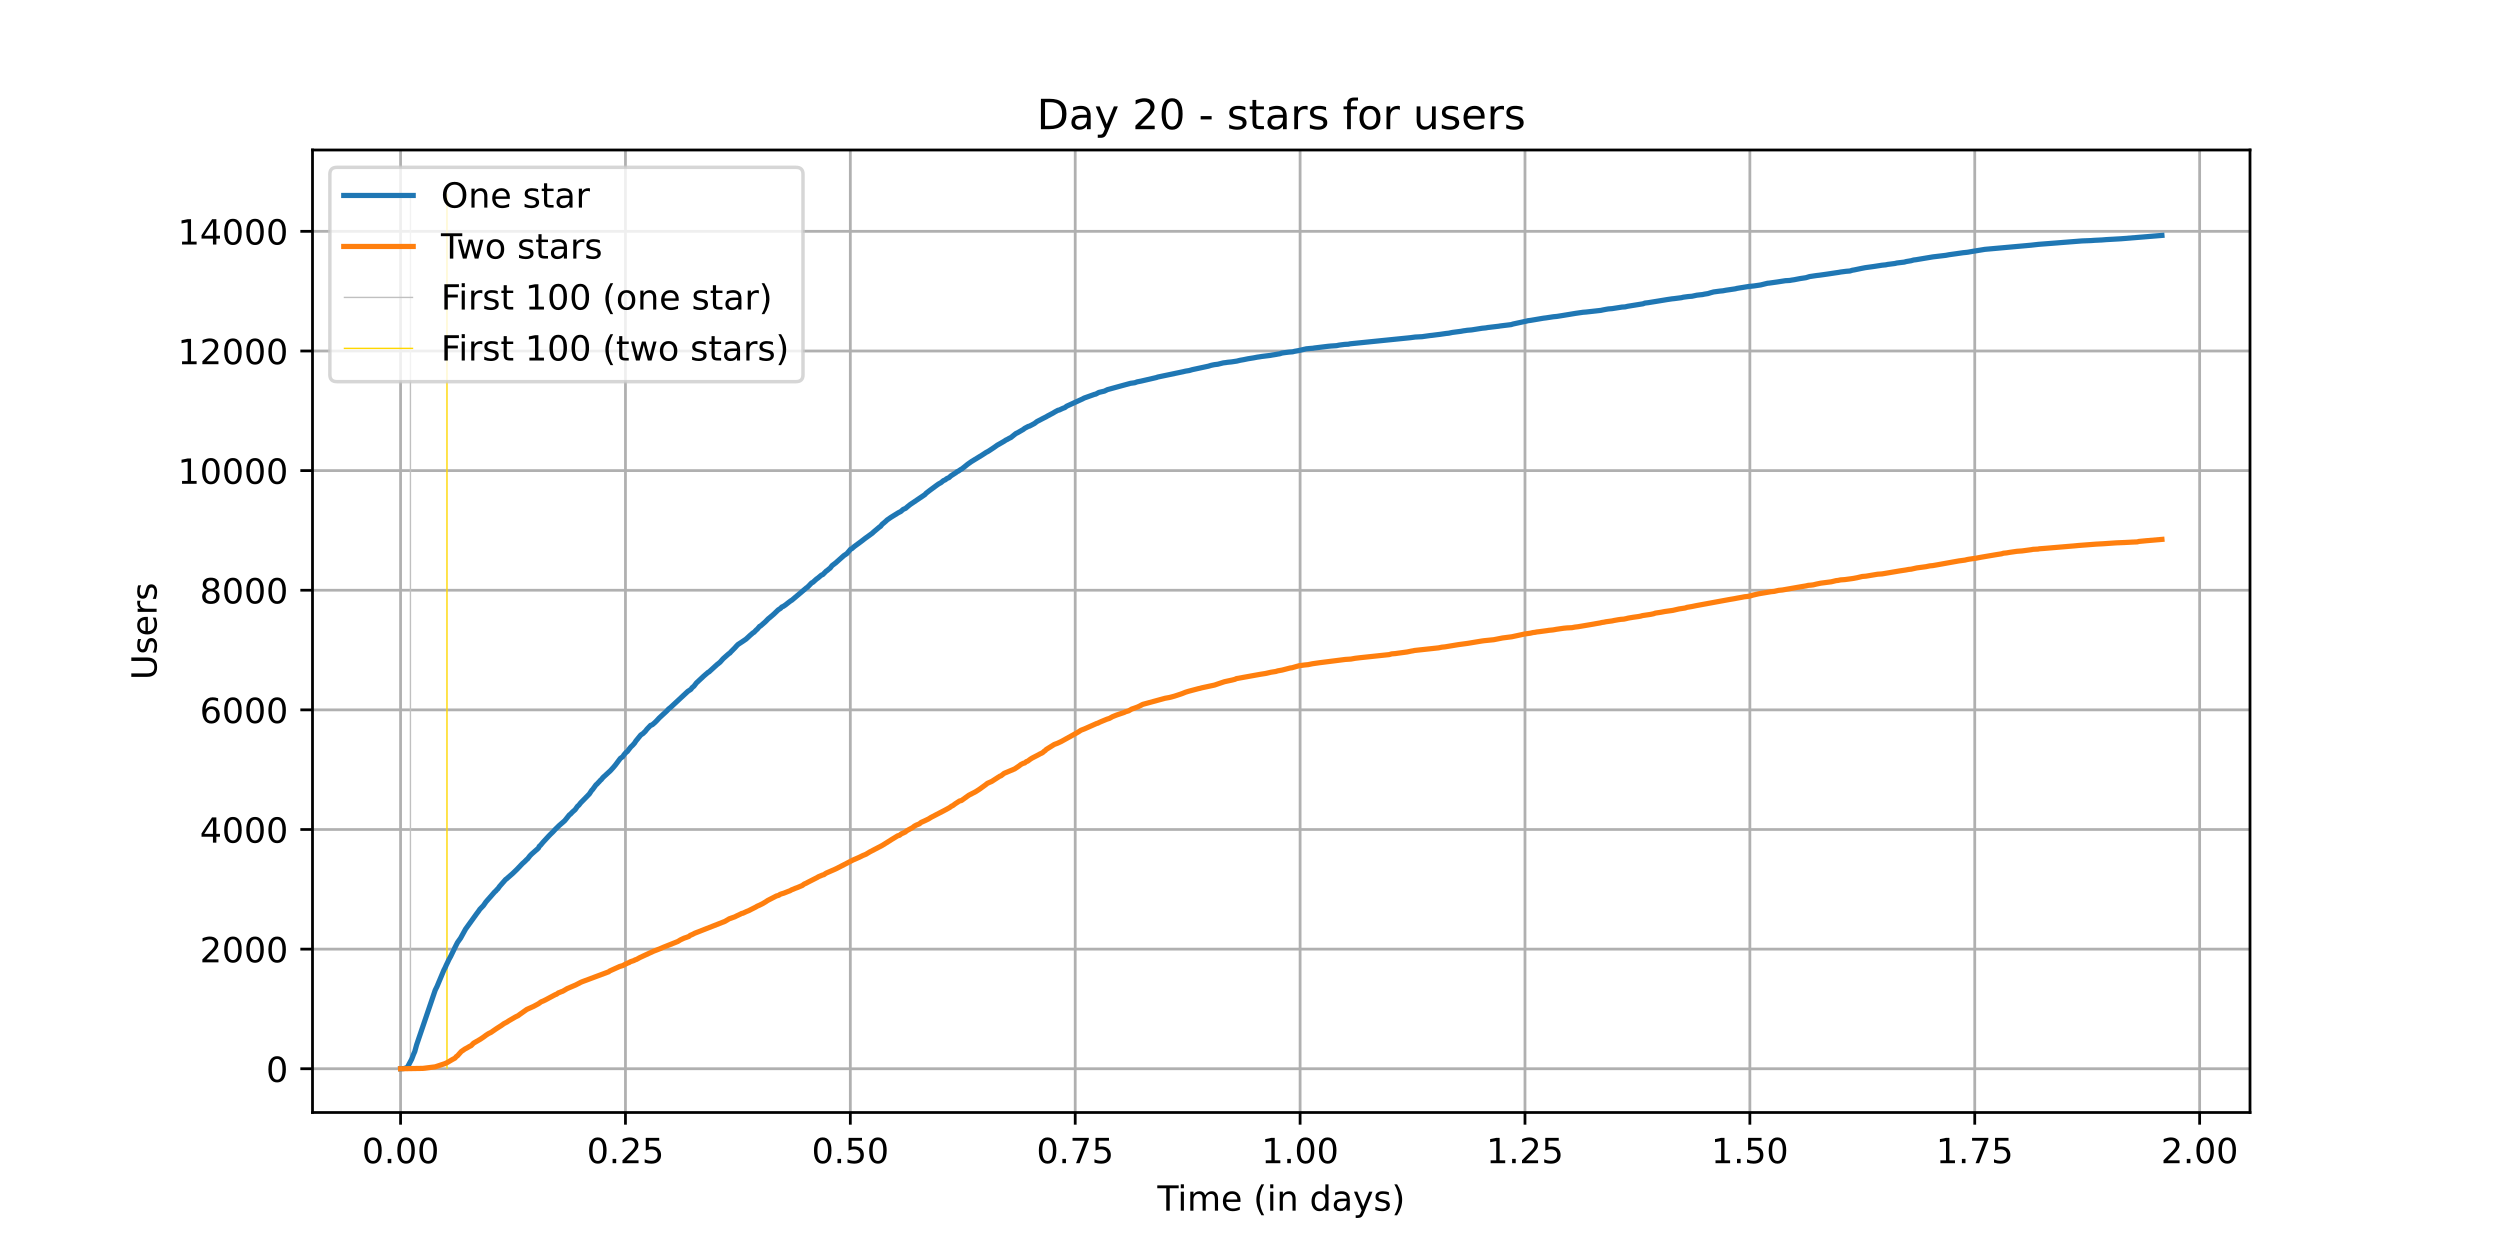 <?xml version="1.0" encoding="utf-8" standalone="no"?>
<!DOCTYPE svg PUBLIC "-//W3C//DTD SVG 1.1//EN"
  "http://www.w3.org/Graphics/SVG/1.1/DTD/svg11.dtd">
<!-- Created with matplotlib (https://matplotlib.org/) -->
<svg height="360pt" version="1.1" viewBox="0 0 720 360" width="720pt" xmlns="http://www.w3.org/2000/svg" xmlns:xlink="http://www.w3.org/1999/xlink">
 <defs>
  <style type="text/css">*{stroke-linecap:butt;stroke-linejoin:round;}</style>
 </defs>
 <g id="figure_1">
  <g id="patch_1">
   <path d="M 0 360 
L 720 360 
L 720 0 
L 0 0 
z
" style="fill:#ffffff;"/>
  </g>
  <g id="axes_1">
   <g id="patch_2">
    <path d="M 90 320.4 
L 648 320.4 
L 648 43.2 
L 90 43.2 
z
" style="fill:#ffffff;"/>
   </g>
   <g id="matplotlib.axis_1">
    <g id="xtick_1">
     <g id="line2d_1">
      <path clip-path="url(#pb43412989f)" d="M 115.364 320.4 
L 115.364 43.2 
" style="fill:none;stroke:#b0b0b0;stroke-linecap:square;stroke-width:0.8;"/>
     </g>
     <g id="line2d_2">
      <defs>
       <path d="M 0 0 
L 0 3.5 
" id="m7d0fcc63ef" style="stroke:#000000;stroke-width:0.8;"/>
      </defs>
      <g>
       <use style="stroke:#000000;stroke-width:0.8;" x="115.364" xlink:href="#m7d0fcc63ef" y="320.4"/>
      </g>
     </g>
     <g id="text_1">
      <!-- 0.00 -->
      <g transform="translate(104.231 334.998)scale(0.1 -0.1)">
       <defs>
        <path d="M 31.781 66.406 
Q 24.172 66.406 20.328 58.906 
Q 16.5 51.422 16.5 36.375 
Q 16.5 21.391 20.328 13.891 
Q 24.172 6.391 31.781 6.391 
Q 39.453 6.391 43.281 13.891 
Q 47.125 21.391 47.125 36.375 
Q 47.125 51.422 43.281 58.906 
Q 39.453 66.406 31.781 66.406 
z
M 31.781 74.219 
Q 44.047 74.219 50.516 64.516 
Q 56.984 54.828 56.984 36.375 
Q 56.984 17.969 50.516 8.266 
Q 44.047 -1.422 31.781 -1.422 
Q 19.531 -1.422 13.062 8.266 
Q 6.594 17.969 6.594 36.375 
Q 6.594 54.828 13.062 64.516 
Q 19.531 74.219 31.781 74.219 
z
" id="DejaVuSans-48"/>
        <path d="M 10.688 12.406 
L 21 12.406 
L 21 0 
L 10.688 0 
z
" id="DejaVuSans-46"/>
       </defs>
       <use xlink:href="#DejaVuSans-48"/>
       <use x="63.623" xlink:href="#DejaVuSans-46"/>
       <use x="95.41" xlink:href="#DejaVuSans-48"/>
       <use x="159.033" xlink:href="#DejaVuSans-48"/>
      </g>
     </g>
    </g>
    <g id="xtick_2">
     <g id="line2d_3">
      <path clip-path="url(#pb43412989f)" d="M 180.13 320.4 
L 180.13 43.2 
" style="fill:none;stroke:#b0b0b0;stroke-linecap:square;stroke-width:0.8;"/>
     </g>
     <g id="line2d_4">
      <g>
       <use style="stroke:#000000;stroke-width:0.8;" x="180.13" xlink:href="#m7d0fcc63ef" y="320.4"/>
      </g>
     </g>
     <g id="text_2">
      <!-- 0.25 -->
      <g transform="translate(168.997 334.998)scale(0.1 -0.1)">
       <defs>
        <path d="M 19.188 8.297 
L 53.609 8.297 
L 53.609 0 
L 7.328 0 
L 7.328 8.297 
Q 12.938 14.109 22.625 23.891 
Q 32.328 33.688 34.812 36.531 
Q 39.547 41.844 41.422 45.531 
Q 43.312 49.219 43.312 52.781 
Q 43.312 58.594 39.234 62.25 
Q 35.156 65.922 28.609 65.922 
Q 23.969 65.922 18.812 64.312 
Q 13.672 62.703 7.812 59.422 
L 7.812 69.391 
Q 13.766 71.781 18.938 73 
Q 24.125 74.219 28.422 74.219 
Q 39.75 74.219 46.484 68.547 
Q 53.219 62.891 53.219 53.422 
Q 53.219 48.922 51.531 44.891 
Q 49.859 40.875 45.406 35.406 
Q 44.188 33.984 37.641 27.219 
Q 31.109 20.453 19.188 8.297 
z
" id="DejaVuSans-50"/>
        <path d="M 10.797 72.906 
L 49.516 72.906 
L 49.516 64.594 
L 19.828 64.594 
L 19.828 46.734 
Q 21.969 47.469 24.109 47.828 
Q 26.266 48.188 28.422 48.188 
Q 40.625 48.188 47.75 41.5 
Q 54.891 34.812 54.891 23.391 
Q 54.891 11.625 47.562 5.094 
Q 40.234 -1.422 26.906 -1.422 
Q 22.312 -1.422 17.547 -0.641 
Q 12.797 0.141 7.719 1.703 
L 7.719 11.625 
Q 12.109 9.234 16.797 8.062 
Q 21.484 6.891 26.703 6.891 
Q 35.156 6.891 40.078 11.328 
Q 45.016 15.766 45.016 23.391 
Q 45.016 31 40.078 35.438 
Q 35.156 39.891 26.703 39.891 
Q 22.75 39.891 18.812 39.016 
Q 14.891 38.141 10.797 36.281 
z
" id="DejaVuSans-53"/>
       </defs>
       <use xlink:href="#DejaVuSans-48"/>
       <use x="63.623" xlink:href="#DejaVuSans-46"/>
       <use x="95.41" xlink:href="#DejaVuSans-50"/>
       <use x="159.033" xlink:href="#DejaVuSans-53"/>
      </g>
     </g>
    </g>
    <g id="xtick_3">
     <g id="line2d_5">
      <path clip-path="url(#pb43412989f)" d="M 244.896 320.4 
L 244.896 43.2 
" style="fill:none;stroke:#b0b0b0;stroke-linecap:square;stroke-width:0.8;"/>
     </g>
     <g id="line2d_6">
      <g>
       <use style="stroke:#000000;stroke-width:0.8;" x="244.896" xlink:href="#m7d0fcc63ef" y="320.4"/>
      </g>
     </g>
     <g id="text_3">
      <!-- 0.50 -->
      <g transform="translate(233.763 334.998)scale(0.1 -0.1)">
       <use xlink:href="#DejaVuSans-48"/>
       <use x="63.623" xlink:href="#DejaVuSans-46"/>
       <use x="95.41" xlink:href="#DejaVuSans-53"/>
       <use x="159.033" xlink:href="#DejaVuSans-48"/>
      </g>
     </g>
    </g>
    <g id="xtick_4">
     <g id="line2d_7">
      <path clip-path="url(#pb43412989f)" d="M 309.662 320.4 
L 309.662 43.2 
" style="fill:none;stroke:#b0b0b0;stroke-linecap:square;stroke-width:0.8;"/>
     </g>
     <g id="line2d_8">
      <g>
       <use style="stroke:#000000;stroke-width:0.8;" x="309.662" xlink:href="#m7d0fcc63ef" y="320.4"/>
      </g>
     </g>
     <g id="text_4">
      <!-- 0.75 -->
      <g transform="translate(298.53 334.998)scale(0.1 -0.1)">
       <defs>
        <path d="M 8.203 72.906 
L 55.078 72.906 
L 55.078 68.703 
L 28.609 0 
L 18.312 0 
L 43.219 64.594 
L 8.203 64.594 
z
" id="DejaVuSans-55"/>
       </defs>
       <use xlink:href="#DejaVuSans-48"/>
       <use x="63.623" xlink:href="#DejaVuSans-46"/>
       <use x="95.41" xlink:href="#DejaVuSans-55"/>
       <use x="159.033" xlink:href="#DejaVuSans-53"/>
      </g>
     </g>
    </g>
    <g id="xtick_5">
     <g id="line2d_9">
      <path clip-path="url(#pb43412989f)" d="M 374.429 320.4 
L 374.429 43.2 
" style="fill:none;stroke:#b0b0b0;stroke-linecap:square;stroke-width:0.8;"/>
     </g>
     <g id="line2d_10">
      <g>
       <use style="stroke:#000000;stroke-width:0.8;" x="374.429" xlink:href="#m7d0fcc63ef" y="320.4"/>
      </g>
     </g>
     <g id="text_5">
      <!-- 1.00 -->
      <g transform="translate(363.296 334.998)scale(0.1 -0.1)">
       <defs>
        <path d="M 12.406 8.297 
L 28.516 8.297 
L 28.516 63.922 
L 10.984 60.406 
L 10.984 69.391 
L 28.422 72.906 
L 38.281 72.906 
L 38.281 8.297 
L 54.391 8.297 
L 54.391 0 
L 12.406 0 
z
" id="DejaVuSans-49"/>
       </defs>
       <use xlink:href="#DejaVuSans-49"/>
       <use x="63.623" xlink:href="#DejaVuSans-46"/>
       <use x="95.41" xlink:href="#DejaVuSans-48"/>
       <use x="159.033" xlink:href="#DejaVuSans-48"/>
      </g>
     </g>
    </g>
    <g id="xtick_6">
     <g id="line2d_11">
      <path clip-path="url(#pb43412989f)" d="M 439.195 320.4 
L 439.195 43.2 
" style="fill:none;stroke:#b0b0b0;stroke-linecap:square;stroke-width:0.8;"/>
     </g>
     <g id="line2d_12">
      <g>
       <use style="stroke:#000000;stroke-width:0.8;" x="439.195" xlink:href="#m7d0fcc63ef" y="320.4"/>
      </g>
     </g>
     <g id="text_6">
      <!-- 1.25 -->
      <g transform="translate(428.062 334.998)scale(0.1 -0.1)">
       <use xlink:href="#DejaVuSans-49"/>
       <use x="63.623" xlink:href="#DejaVuSans-46"/>
       <use x="95.41" xlink:href="#DejaVuSans-50"/>
       <use x="159.033" xlink:href="#DejaVuSans-53"/>
      </g>
     </g>
    </g>
    <g id="xtick_7">
     <g id="line2d_13">
      <path clip-path="url(#pb43412989f)" d="M 503.961 320.4 
L 503.961 43.2 
" style="fill:none;stroke:#b0b0b0;stroke-linecap:square;stroke-width:0.8;"/>
     </g>
     <g id="line2d_14">
      <g>
       <use style="stroke:#000000;stroke-width:0.8;" x="503.961" xlink:href="#m7d0fcc63ef" y="320.4"/>
      </g>
     </g>
     <g id="text_7">
      <!-- 1.50 -->
      <g transform="translate(492.828 334.998)scale(0.1 -0.1)">
       <use xlink:href="#DejaVuSans-49"/>
       <use x="63.623" xlink:href="#DejaVuSans-46"/>
       <use x="95.41" xlink:href="#DejaVuSans-53"/>
       <use x="159.033" xlink:href="#DejaVuSans-48"/>
      </g>
     </g>
    </g>
    <g id="xtick_8">
     <g id="line2d_15">
      <path clip-path="url(#pb43412989f)" d="M 568.727 320.4 
L 568.727 43.2 
" style="fill:none;stroke:#b0b0b0;stroke-linecap:square;stroke-width:0.8;"/>
     </g>
     <g id="line2d_16">
      <g>
       <use style="stroke:#000000;stroke-width:0.8;" x="568.727" xlink:href="#m7d0fcc63ef" y="320.4"/>
      </g>
     </g>
     <g id="text_8">
      <!-- 1.75 -->
      <g transform="translate(557.595 334.998)scale(0.1 -0.1)">
       <use xlink:href="#DejaVuSans-49"/>
       <use x="63.623" xlink:href="#DejaVuSans-46"/>
       <use x="95.41" xlink:href="#DejaVuSans-55"/>
       <use x="159.033" xlink:href="#DejaVuSans-53"/>
      </g>
     </g>
    </g>
    <g id="xtick_9">
     <g id="line2d_17">
      <path clip-path="url(#pb43412989f)" d="M 633.494 320.4 
L 633.494 43.2 
" style="fill:none;stroke:#b0b0b0;stroke-linecap:square;stroke-width:0.8;"/>
     </g>
     <g id="line2d_18">
      <g>
       <use style="stroke:#000000;stroke-width:0.8;" x="633.494" xlink:href="#m7d0fcc63ef" y="320.4"/>
      </g>
     </g>
     <g id="text_9">
      <!-- 2.00 -->
      <g transform="translate(622.361 334.998)scale(0.1 -0.1)">
       <use xlink:href="#DejaVuSans-50"/>
       <use x="63.623" xlink:href="#DejaVuSans-46"/>
       <use x="95.41" xlink:href="#DejaVuSans-48"/>
       <use x="159.033" xlink:href="#DejaVuSans-48"/>
      </g>
     </g>
    </g>
    <g id="text_10">
     <!-- Time (in days) -->
     <g transform="translate(333.327 348.677)scale(0.1 -0.1)">
      <defs>
       <path d="M -0.297 72.906 
L 61.375 72.906 
L 61.375 64.594 
L 35.5 64.594 
L 35.5 0 
L 25.594 0 
L 25.594 64.594 
L -0.297 64.594 
z
" id="DejaVuSans-84"/>
       <path d="M 9.422 54.688 
L 18.406 54.688 
L 18.406 0 
L 9.422 0 
z
M 9.422 75.984 
L 18.406 75.984 
L 18.406 64.594 
L 9.422 64.594 
z
" id="DejaVuSans-105"/>
       <path d="M 52 44.188 
Q 55.375 50.25 60.062 53.125 
Q 64.75 56 71.094 56 
Q 79.641 56 84.281 50.016 
Q 88.922 44.047 88.922 33.016 
L 88.922 0 
L 79.891 0 
L 79.891 32.719 
Q 79.891 40.578 77.094 44.375 
Q 74.312 48.188 68.609 48.188 
Q 61.625 48.188 57.562 43.547 
Q 53.516 38.922 53.516 30.906 
L 53.516 0 
L 44.484 0 
L 44.484 32.719 
Q 44.484 40.625 41.703 44.406 
Q 38.922 48.188 33.109 48.188 
Q 26.219 48.188 22.156 43.531 
Q 18.109 38.875 18.109 30.906 
L 18.109 0 
L 9.078 0 
L 9.078 54.688 
L 18.109 54.688 
L 18.109 46.188 
Q 21.188 51.219 25.484 53.609 
Q 29.781 56 35.688 56 
Q 41.656 56 45.828 52.969 
Q 50 49.953 52 44.188 
z
" id="DejaVuSans-109"/>
       <path d="M 56.203 29.594 
L 56.203 25.203 
L 14.891 25.203 
Q 15.484 15.922 20.484 11.062 
Q 25.484 6.203 34.422 6.203 
Q 39.594 6.203 44.453 7.469 
Q 49.312 8.734 54.109 11.281 
L 54.109 2.781 
Q 49.266 0.734 44.188 -0.344 
Q 39.109 -1.422 33.891 -1.422 
Q 20.797 -1.422 13.156 6.188 
Q 5.516 13.812 5.516 26.812 
Q 5.516 40.234 12.766 48.109 
Q 20.016 56 32.328 56 
Q 43.359 56 49.781 48.891 
Q 56.203 41.797 56.203 29.594 
z
M 47.219 32.234 
Q 47.125 39.594 43.094 43.984 
Q 39.062 48.391 32.422 48.391 
Q 24.906 48.391 20.391 44.141 
Q 15.875 39.891 15.188 32.172 
z
" id="DejaVuSans-101"/>
       <path id="DejaVuSans-32"/>
       <path d="M 31 75.875 
Q 24.469 64.656 21.281 53.656 
Q 18.109 42.672 18.109 31.391 
Q 18.109 20.125 21.312 9.062 
Q 24.516 -2 31 -13.188 
L 23.188 -13.188 
Q 15.875 -1.703 12.234 9.375 
Q 8.594 20.453 8.594 31.391 
Q 8.594 42.281 12.203 53.312 
Q 15.828 64.359 23.188 75.875 
z
" id="DejaVuSans-40"/>
       <path d="M 54.891 33.016 
L 54.891 0 
L 45.906 0 
L 45.906 32.719 
Q 45.906 40.484 42.875 44.328 
Q 39.844 48.188 33.797 48.188 
Q 26.516 48.188 22.312 43.547 
Q 18.109 38.922 18.109 30.906 
L 18.109 0 
L 9.078 0 
L 9.078 54.688 
L 18.109 54.688 
L 18.109 46.188 
Q 21.344 51.125 25.703 53.562 
Q 30.078 56 35.797 56 
Q 45.219 56 50.047 50.172 
Q 54.891 44.344 54.891 33.016 
z
" id="DejaVuSans-110"/>
       <path d="M 45.406 46.391 
L 45.406 75.984 
L 54.391 75.984 
L 54.391 0 
L 45.406 0 
L 45.406 8.203 
Q 42.578 3.328 38.25 0.953 
Q 33.938 -1.422 27.875 -1.422 
Q 17.969 -1.422 11.734 6.484 
Q 5.516 14.406 5.516 27.297 
Q 5.516 40.188 11.734 48.094 
Q 17.969 56 27.875 56 
Q 33.938 56 38.25 53.625 
Q 42.578 51.266 45.406 46.391 
z
M 14.797 27.297 
Q 14.797 17.391 18.875 11.75 
Q 22.953 6.109 30.078 6.109 
Q 37.203 6.109 41.297 11.75 
Q 45.406 17.391 45.406 27.297 
Q 45.406 37.203 41.297 42.844 
Q 37.203 48.484 30.078 48.484 
Q 22.953 48.484 18.875 42.844 
Q 14.797 37.203 14.797 27.297 
z
" id="DejaVuSans-100"/>
       <path d="M 34.281 27.484 
Q 23.391 27.484 19.188 25 
Q 14.984 22.516 14.984 16.5 
Q 14.984 11.719 18.141 8.906 
Q 21.297 6.109 26.703 6.109 
Q 34.188 6.109 38.703 11.406 
Q 43.219 16.703 43.219 25.484 
L 43.219 27.484 
z
M 52.203 31.203 
L 52.203 0 
L 43.219 0 
L 43.219 8.297 
Q 40.141 3.328 35.547 0.953 
Q 30.953 -1.422 24.312 -1.422 
Q 15.922 -1.422 10.953 3.297 
Q 6 8.016 6 15.922 
Q 6 25.141 12.172 29.828 
Q 18.359 34.516 30.609 34.516 
L 43.219 34.516 
L 43.219 35.406 
Q 43.219 41.609 39.141 45 
Q 35.062 48.391 27.688 48.391 
Q 23 48.391 18.547 47.266 
Q 14.109 46.141 10.016 43.891 
L 10.016 52.203 
Q 14.938 54.109 19.578 55.047 
Q 24.219 56 28.609 56 
Q 40.484 56 46.344 49.844 
Q 52.203 43.703 52.203 31.203 
z
" id="DejaVuSans-97"/>
       <path d="M 32.172 -5.078 
Q 28.375 -14.844 24.75 -17.812 
Q 21.141 -20.797 15.094 -20.797 
L 7.906 -20.797 
L 7.906 -13.281 
L 13.188 -13.281 
Q 16.891 -13.281 18.938 -11.516 
Q 21 -9.766 23.484 -3.219 
L 25.094 0.875 
L 2.984 54.688 
L 12.5 54.688 
L 29.594 11.922 
L 46.688 54.688 
L 56.203 54.688 
z
" id="DejaVuSans-121"/>
       <path d="M 44.281 53.078 
L 44.281 44.578 
Q 40.484 46.531 36.375 47.5 
Q 32.281 48.484 27.875 48.484 
Q 21.188 48.484 17.844 46.438 
Q 14.5 44.391 14.5 40.281 
Q 14.5 37.156 16.891 35.375 
Q 19.281 33.594 26.516 31.984 
L 29.594 31.297 
Q 39.156 29.25 43.188 25.516 
Q 47.219 21.781 47.219 15.094 
Q 47.219 7.469 41.188 3.016 
Q 35.156 -1.422 24.609 -1.422 
Q 20.219 -1.422 15.453 -0.562 
Q 10.688 0.297 5.422 2 
L 5.422 11.281 
Q 10.406 8.688 15.234 7.391 
Q 20.062 6.109 24.812 6.109 
Q 31.156 6.109 34.562 8.281 
Q 37.984 10.453 37.984 14.406 
Q 37.984 18.062 35.516 20.016 
Q 33.062 21.969 24.703 23.781 
L 21.578 24.516 
Q 13.234 26.266 9.516 29.906 
Q 5.812 33.547 5.812 39.891 
Q 5.812 47.609 11.281 51.797 
Q 16.75 56 26.812 56 
Q 31.781 56 36.172 55.266 
Q 40.578 54.547 44.281 53.078 
z
" id="DejaVuSans-115"/>
       <path d="M 8.016 75.875 
L 15.828 75.875 
Q 23.141 64.359 26.781 53.312 
Q 30.422 42.281 30.422 31.391 
Q 30.422 20.453 26.781 9.375 
Q 23.141 -1.703 15.828 -13.188 
L 8.016 -13.188 
Q 14.5 -2 17.703 9.062 
Q 20.906 20.125 20.906 31.391 
Q 20.906 42.672 17.703 53.656 
Q 14.5 64.656 8.016 75.875 
z
" id="DejaVuSans-41"/>
      </defs>
      <use xlink:href="#DejaVuSans-84"/>
      <use x="57.959" xlink:href="#DejaVuSans-105"/>
      <use x="85.742" xlink:href="#DejaVuSans-109"/>
      <use x="183.154" xlink:href="#DejaVuSans-101"/>
      <use x="244.678" xlink:href="#DejaVuSans-32"/>
      <use x="276.465" xlink:href="#DejaVuSans-40"/>
      <use x="315.479" xlink:href="#DejaVuSans-105"/>
      <use x="343.262" xlink:href="#DejaVuSans-110"/>
      <use x="406.641" xlink:href="#DejaVuSans-32"/>
      <use x="438.428" xlink:href="#DejaVuSans-100"/>
      <use x="501.904" xlink:href="#DejaVuSans-97"/>
      <use x="563.184" xlink:href="#DejaVuSans-121"/>
      <use x="622.363" xlink:href="#DejaVuSans-115"/>
      <use x="674.463" xlink:href="#DejaVuSans-41"/>
     </g>
    </g>
   </g>
   <g id="matplotlib.axis_2">
    <g id="ytick_1">
     <g id="line2d_19">
      <path clip-path="url(#pb43412989f)" d="M 90 307.8 
L 648 307.8 
" style="fill:none;stroke:#b0b0b0;stroke-linecap:square;stroke-width:0.8;"/>
     </g>
     <g id="line2d_20">
      <defs>
       <path d="M 0 0 
L -3.5 0 
" id="mcfa04e94d5" style="stroke:#000000;stroke-width:0.8;"/>
      </defs>
      <g>
       <use style="stroke:#000000;stroke-width:0.8;" x="90" xlink:href="#mcfa04e94d5" y="307.8"/>
      </g>
     </g>
     <g id="text_11">
      <!-- 0 -->
      <g transform="translate(76.638 311.599)scale(0.1 -0.1)">
       <use xlink:href="#DejaVuSans-48"/>
      </g>
     </g>
    </g>
    <g id="ytick_2">
     <g id="line2d_21">
      <path clip-path="url(#pb43412989f)" d="M 90 273.347 
L 648 273.347 
" style="fill:none;stroke:#b0b0b0;stroke-linecap:square;stroke-width:0.8;"/>
     </g>
     <g id="line2d_22">
      <g>
       <use style="stroke:#000000;stroke-width:0.8;" x="90" xlink:href="#mcfa04e94d5" y="273.347"/>
      </g>
     </g>
     <g id="text_12">
      <!-- 2000 -->
      <g transform="translate(57.55 277.146)scale(0.1 -0.1)">
       <use xlink:href="#DejaVuSans-50"/>
       <use x="63.623" xlink:href="#DejaVuSans-48"/>
       <use x="127.246" xlink:href="#DejaVuSans-48"/>
       <use x="190.869" xlink:href="#DejaVuSans-48"/>
      </g>
     </g>
    </g>
    <g id="ytick_3">
     <g id="line2d_23">
      <path clip-path="url(#pb43412989f)" d="M 90 238.894 
L 648 238.894 
" style="fill:none;stroke:#b0b0b0;stroke-linecap:square;stroke-width:0.8;"/>
     </g>
     <g id="line2d_24">
      <g>
       <use style="stroke:#000000;stroke-width:0.8;" x="90" xlink:href="#mcfa04e94d5" y="238.894"/>
      </g>
     </g>
     <g id="text_13">
      <!-- 4000 -->
      <g transform="translate(57.55 242.693)scale(0.1 -0.1)">
       <defs>
        <path d="M 37.797 64.312 
L 12.891 25.391 
L 37.797 25.391 
z
M 35.203 72.906 
L 47.609 72.906 
L 47.609 25.391 
L 58.016 25.391 
L 58.016 17.188 
L 47.609 17.188 
L 47.609 0 
L 37.797 0 
L 37.797 17.188 
L 4.891 17.188 
L 4.891 26.703 
z
" id="DejaVuSans-52"/>
       </defs>
       <use xlink:href="#DejaVuSans-52"/>
       <use x="63.623" xlink:href="#DejaVuSans-48"/>
       <use x="127.246" xlink:href="#DejaVuSans-48"/>
       <use x="190.869" xlink:href="#DejaVuSans-48"/>
      </g>
     </g>
    </g>
    <g id="ytick_4">
     <g id="line2d_25">
      <path clip-path="url(#pb43412989f)" d="M 90 204.441 
L 648 204.441 
" style="fill:none;stroke:#b0b0b0;stroke-linecap:square;stroke-width:0.8;"/>
     </g>
     <g id="line2d_26">
      <g>
       <use style="stroke:#000000;stroke-width:0.8;" x="90" xlink:href="#mcfa04e94d5" y="204.441"/>
      </g>
     </g>
     <g id="text_14">
      <!-- 6000 -->
      <g transform="translate(57.55 208.24)scale(0.1 -0.1)">
       <defs>
        <path d="M 33.016 40.375 
Q 26.375 40.375 22.484 35.828 
Q 18.609 31.297 18.609 23.391 
Q 18.609 15.531 22.484 10.953 
Q 26.375 6.391 33.016 6.391 
Q 39.656 6.391 43.531 10.953 
Q 47.406 15.531 47.406 23.391 
Q 47.406 31.297 43.531 35.828 
Q 39.656 40.375 33.016 40.375 
z
M 52.594 71.297 
L 52.594 62.312 
Q 48.875 64.062 45.094 64.984 
Q 41.312 65.922 37.594 65.922 
Q 27.828 65.922 22.672 59.328 
Q 17.531 52.734 16.797 39.406 
Q 19.672 43.656 24.016 45.922 
Q 28.375 48.188 33.594 48.188 
Q 44.578 48.188 50.953 41.516 
Q 57.328 34.859 57.328 23.391 
Q 57.328 12.156 50.688 5.359 
Q 44.047 -1.422 33.016 -1.422 
Q 20.359 -1.422 13.672 8.266 
Q 6.984 17.969 6.984 36.375 
Q 6.984 53.656 15.188 63.938 
Q 23.391 74.219 37.203 74.219 
Q 40.922 74.219 44.703 73.484 
Q 48.484 72.75 52.594 71.297 
z
" id="DejaVuSans-54"/>
       </defs>
       <use xlink:href="#DejaVuSans-54"/>
       <use x="63.623" xlink:href="#DejaVuSans-48"/>
       <use x="127.246" xlink:href="#DejaVuSans-48"/>
       <use x="190.869" xlink:href="#DejaVuSans-48"/>
      </g>
     </g>
    </g>
    <g id="ytick_5">
     <g id="line2d_27">
      <path clip-path="url(#pb43412989f)" d="M 90 169.988 
L 648 169.988 
" style="fill:none;stroke:#b0b0b0;stroke-linecap:square;stroke-width:0.8;"/>
     </g>
     <g id="line2d_28">
      <g>
       <use style="stroke:#000000;stroke-width:0.8;" x="90" xlink:href="#mcfa04e94d5" y="169.988"/>
      </g>
     </g>
     <g id="text_15">
      <!-- 8000 -->
      <g transform="translate(57.55 173.787)scale(0.1 -0.1)">
       <defs>
        <path d="M 31.781 34.625 
Q 24.75 34.625 20.719 30.859 
Q 16.703 27.094 16.703 20.516 
Q 16.703 13.922 20.719 10.156 
Q 24.75 6.391 31.781 6.391 
Q 38.812 6.391 42.859 10.172 
Q 46.922 13.969 46.922 20.516 
Q 46.922 27.094 42.891 30.859 
Q 38.875 34.625 31.781 34.625 
z
M 21.922 38.812 
Q 15.578 40.375 12.031 44.719 
Q 8.5 49.078 8.5 55.328 
Q 8.5 64.062 14.719 69.141 
Q 20.953 74.219 31.781 74.219 
Q 42.672 74.219 48.875 69.141 
Q 55.078 64.062 55.078 55.328 
Q 55.078 49.078 51.531 44.719 
Q 48 40.375 41.703 38.812 
Q 48.828 37.156 52.797 32.312 
Q 56.781 27.484 56.781 20.516 
Q 56.781 9.906 50.312 4.234 
Q 43.844 -1.422 31.781 -1.422 
Q 19.734 -1.422 13.25 4.234 
Q 6.781 9.906 6.781 20.516 
Q 6.781 27.484 10.781 32.312 
Q 14.797 37.156 21.922 38.812 
z
M 18.312 54.391 
Q 18.312 48.734 21.844 45.562 
Q 25.391 42.391 31.781 42.391 
Q 38.141 42.391 41.719 45.562 
Q 45.312 48.734 45.312 54.391 
Q 45.312 60.062 41.719 63.234 
Q 38.141 66.406 31.781 66.406 
Q 25.391 66.406 21.844 63.234 
Q 18.312 60.062 18.312 54.391 
z
" id="DejaVuSans-56"/>
       </defs>
       <use xlink:href="#DejaVuSans-56"/>
       <use x="63.623" xlink:href="#DejaVuSans-48"/>
       <use x="127.246" xlink:href="#DejaVuSans-48"/>
       <use x="190.869" xlink:href="#DejaVuSans-48"/>
      </g>
     </g>
    </g>
    <g id="ytick_6">
     <g id="line2d_29">
      <path clip-path="url(#pb43412989f)" d="M 90 135.535 
L 648 135.535 
" style="fill:none;stroke:#b0b0b0;stroke-linecap:square;stroke-width:0.8;"/>
     </g>
     <g id="line2d_30">
      <g>
       <use style="stroke:#000000;stroke-width:0.8;" x="90" xlink:href="#mcfa04e94d5" y="135.535"/>
      </g>
     </g>
     <g id="text_16">
      <!-- 10000 -->
      <g transform="translate(51.188 139.334)scale(0.1 -0.1)">
       <use xlink:href="#DejaVuSans-49"/>
       <use x="63.623" xlink:href="#DejaVuSans-48"/>
       <use x="127.246" xlink:href="#DejaVuSans-48"/>
       <use x="190.869" xlink:href="#DejaVuSans-48"/>
       <use x="254.492" xlink:href="#DejaVuSans-48"/>
      </g>
     </g>
    </g>
    <g id="ytick_7">
     <g id="line2d_31">
      <path clip-path="url(#pb43412989f)" d="M 90 101.082 
L 648 101.082 
" style="fill:none;stroke:#b0b0b0;stroke-linecap:square;stroke-width:0.8;"/>
     </g>
     <g id="line2d_32">
      <g>
       <use style="stroke:#000000;stroke-width:0.8;" x="90" xlink:href="#mcfa04e94d5" y="101.082"/>
      </g>
     </g>
     <g id="text_17">
      <!-- 12000 -->
      <g transform="translate(51.188 104.881)scale(0.1 -0.1)">
       <use xlink:href="#DejaVuSans-49"/>
       <use x="63.623" xlink:href="#DejaVuSans-50"/>
       <use x="127.246" xlink:href="#DejaVuSans-48"/>
       <use x="190.869" xlink:href="#DejaVuSans-48"/>
       <use x="254.492" xlink:href="#DejaVuSans-48"/>
      </g>
     </g>
    </g>
    <g id="ytick_8">
     <g id="line2d_33">
      <path clip-path="url(#pb43412989f)" d="M 90 66.629 
L 648 66.629 
" style="fill:none;stroke:#b0b0b0;stroke-linecap:square;stroke-width:0.8;"/>
     </g>
     <g id="line2d_34">
      <g>
       <use style="stroke:#000000;stroke-width:0.8;" x="90" xlink:href="#mcfa04e94d5" y="66.629"/>
      </g>
     </g>
     <g id="text_18">
      <!-- 14000 -->
      <g transform="translate(51.188 70.428)scale(0.1 -0.1)">
       <use xlink:href="#DejaVuSans-49"/>
       <use x="63.623" xlink:href="#DejaVuSans-52"/>
       <use x="127.246" xlink:href="#DejaVuSans-48"/>
       <use x="190.869" xlink:href="#DejaVuSans-48"/>
       <use x="254.492" xlink:href="#DejaVuSans-48"/>
      </g>
     </g>
    </g>
    <g id="text_19">
     <!-- Users -->
     <g transform="translate(45.108 195.801)rotate(-90)scale(0.1 -0.1)">
      <defs>
       <path d="M 8.688 72.906 
L 18.609 72.906 
L 18.609 28.609 
Q 18.609 16.891 22.844 11.734 
Q 27.094 6.594 36.625 6.594 
Q 46.094 6.594 50.344 11.734 
Q 54.594 16.891 54.594 28.609 
L 54.594 72.906 
L 64.5 72.906 
L 64.5 27.391 
Q 64.5 13.141 57.438 5.859 
Q 50.391 -1.422 36.625 -1.422 
Q 22.797 -1.422 15.734 5.859 
Q 8.688 13.141 8.688 27.391 
z
" id="DejaVuSans-85"/>
       <path d="M 41.109 46.297 
Q 39.594 47.172 37.812 47.578 
Q 36.031 48 33.891 48 
Q 26.266 48 22.188 43.047 
Q 18.109 38.094 18.109 28.812 
L 18.109 0 
L 9.078 0 
L 9.078 54.688 
L 18.109 54.688 
L 18.109 46.188 
Q 20.953 51.172 25.484 53.578 
Q 30.031 56 36.531 56 
Q 37.453 56 38.578 55.875 
Q 39.703 55.766 41.062 55.516 
z
" id="DejaVuSans-114"/>
      </defs>
      <use xlink:href="#DejaVuSans-85"/>
      <use x="73.193" xlink:href="#DejaVuSans-115"/>
      <use x="125.293" xlink:href="#DejaVuSans-101"/>
      <use x="186.816" xlink:href="#DejaVuSans-114"/>
      <use x="227.93" xlink:href="#DejaVuSans-115"/>
     </g>
    </g>
   </g>
   <g id="LineCollection_1">
    <path clip-path="url(#pb43412989f)" d="M 118.206 307.8 
L 118.206 55.8 
" style="fill:none;stroke:#c0c0c0;stroke-width:0.4;"/>
   </g>
   <g id="LineCollection_2">
    <path clip-path="url(#pb43412989f)" d="M 128.728 307.8 
L 128.728 55.8 
" style="fill:none;stroke:#ffd700;stroke-width:0.4;"/>
   </g>
   <g id="line2d_35">
    <path clip-path="url(#pb43412989f)" d="M 115.364 307.8 
L 116.425 307.731 
L 117.316 307.387 
L 118.563 305.061 
L 119.1 303.648 
L 119.457 302.839 
L 119.99 300.892 
L 125.339 285.164 
L 125.873 284.079 
L 127.834 279.393 
L 128.191 278.704 
L 128.548 277.895 
L 128.905 277.171 
L 129.261 276.396 
L 129.795 275.431 
L 131.045 272.847 
L 131.756 271.435 
L 132.65 270.177 
L 134.074 267.593 
L 137.285 263.132 
L 137.819 262.425 
L 138.176 261.891 
L 139.246 260.772 
L 139.957 259.738 
L 141.564 257.912 
L 142.455 256.878 
L 142.811 256.586 
L 143.168 256.138 
L 143.345 256.034 
L 143.882 255.276 
L 145.663 253.244 
L 145.843 253.157 
L 146.2 252.83 
L 147.624 251.59 
L 148.871 250.384 
L 150.478 248.696 
L 151.012 248.231 
L 151.726 247.507 
L 151.903 247.404 
L 152.616 246.474 
L 153.15 245.94 
L 154.757 244.527 
L 155.114 244.2 
L 155.291 243.752 
L 155.648 243.459 
L 156.361 242.598 
L 157.965 240.858 
L 158.499 240.306 
L 159.213 239.617 
L 159.926 238.842 
L 160.64 238.153 
L 160.997 237.791 
L 162.421 236.551 
L 162.601 236.396 
L 162.958 235.965 
L 164.028 234.622 
L 164.205 234.553 
L 164.919 233.812 
L 165.632 233.192 
L 166.343 232.193 
L 166.7 231.9 
L 167.237 231.211 
L 168.307 230.126 
L 169.731 228.661 
L 170.445 227.576 
L 170.625 227.438 
L 171.692 225.974 
L 171.872 225.871 
L 172.229 225.474 
L 172.586 225.113 
L 172.94 224.699 
L 173.12 224.579 
L 173.653 223.924 
L 175.794 221.96 
L 176.685 220.978 
L 177.218 220.341 
L 178.646 218.429 
L 179.359 217.912 
L 179.716 217.361 
L 180.073 216.947 
L 180.43 216.568 
L 180.607 216.499 
L 181.32 215.569 
L 181.677 215.121 
L 182.211 214.622 
L 182.748 214.019 
L 183.104 213.45 
L 184.529 211.693 
L 185.245 211.211 
L 185.602 210.832 
L 185.779 210.694 
L 186.316 210.005 
L 187.383 208.885 
L 187.563 208.868 
L 187.92 208.679 
L 188.633 208.058 
L 189.167 207.524 
L 189.881 206.749 
L 192.019 204.768 
L 192.555 204.182 
L 193.089 203.769 
L 198.082 199.118 
L 198.972 198.532 
L 199.329 198.05 
L 199.866 197.602 
L 200.576 196.672 
L 202.004 195.345 
L 202.717 194.673 
L 203.964 193.605 
L 204.144 193.554 
L 206.462 191.435 
L 207.353 190.729 
L 208.243 189.729 
L 209.847 188.3 
L 210.204 188.076 
L 210.561 187.662 
L 211.631 186.594 
L 212.165 185.991 
L 212.522 185.629 
L 213.592 184.923 
L 214.84 184.079 
L 215.553 183.424 
L 216.087 182.925 
L 216.444 182.632 
L 216.801 182.305 
L 217.158 182.098 
L 217.871 181.357 
L 218.048 181.254 
L 218.762 180.393 
L 218.942 180.358 
L 220.366 179.118 
L 221.259 178.205 
L 221.616 177.929 
L 222.864 176.861 
L 224.111 175.655 
L 224.825 175.19 
L 225.181 174.794 
L 225.538 174.673 
L 226.249 174.191 
L 226.786 173.76 
L 227.676 173.071 
L 228.033 172.865 
L 232.312 169.247 
L 232.489 169.178 
L 233.739 167.886 
L 234.096 167.714 
L 235.163 166.749 
L 235.52 166.508 
L 236.59 165.612 
L 236.947 165.492 
L 238.018 164.406 
L 238.195 164.337 
L 238.731 163.872 
L 239.085 163.614 
L 239.622 162.908 
L 240.692 162.098 
L 241.226 161.616 
L 243.01 160.031 
L 243.901 159.428 
L 244.614 158.601 
L 244.971 158.17 
L 245.328 158.015 
L 246.039 157.395 
L 247.823 156.086 
L 249.07 155.121 
L 251.211 153.571 
L 251.568 153.226 
L 253.352 151.728 
L 253.532 151.659 
L 254.065 150.987 
L 254.599 150.556 
L 255.136 150.091 
L 255.493 149.747 
L 256.563 149.006 
L 258.701 147.679 
L 259.415 147.318 
L 260.128 146.698 
L 260.842 146.387 
L 261.199 146.06 
L 261.555 145.767 
L 262.089 145.337 
L 266.368 142.443 
L 266.725 142.046 
L 267.795 141.219 
L 269.756 139.772 
L 270.29 139.393 
L 271.004 138.997 
L 271.717 138.412 
L 272.254 138.188 
L 272.608 137.878 
L 272.965 137.705 
L 273.321 137.55 
L 273.858 137.051 
L 275.285 136.138 
L 275.642 135.845 
L 275.996 135.69 
L 276.71 135.207 
L 277.066 135.001 
L 277.957 134.294 
L 278.674 133.709 
L 279.21 133.33 
L 279.744 132.951 
L 282.952 130.987 
L 284.023 130.281 
L 284.38 130.108 
L 284.916 129.781 
L 286.341 128.834 
L 287.234 128.196 
L 288.125 127.697 
L 289.195 127.076 
L 289.729 126.715 
L 290.086 126.56 
L 290.619 126.25 
L 291.156 125.991 
L 292.223 125.13 
L 292.58 124.854 
L 293.117 124.596 
L 294.187 123.976 
L 294.721 123.666 
L 295.078 123.373 
L 296.148 122.804 
L 296.502 122.718 
L 297.93 121.96 
L 298.643 121.409 
L 300.427 120.479 
L 301.318 120.031 
L 301.675 119.807 
L 303.279 118.963 
L 303.812 118.635 
L 304.706 118.153 
L 305.063 118.084 
L 306.13 117.585 
L 306.667 117.395 
L 307.201 116.982 
L 311.123 115.19 
L 311.836 114.863 
L 312.193 114.656 
L 315.225 113.571 
L 315.581 113.502 
L 316.472 113.02 
L 318.076 112.641 
L 318.967 112.21 
L 325.563 110.401 
L 326.81 110.229 
L 327.524 109.971 
L 328.595 109.764 
L 330.379 109.35 
L 333.053 108.73 
L 333.41 108.592 
L 340.717 107.059 
L 341.431 106.887 
L 342.501 106.715 
L 343.392 106.456 
L 348.027 105.457 
L 348.741 105.233 
L 349.278 105.113 
L 349.811 105.009 
L 350.702 104.906 
L 352.306 104.51 
L 353.02 104.424 
L 353.557 104.337 
L 354.624 104.234 
L 356.228 103.993 
L 357.122 103.769 
L 358.189 103.579 
L 359.439 103.321 
L 361.044 103.063 
L 362.114 102.856 
L 362.648 102.787 
L 363.361 102.666 
L 365.856 102.356 
L 366.393 102.253 
L 367.46 102.081 
L 367.997 101.977 
L 368.531 101.891 
L 369.244 101.667 
L 369.958 101.564 
L 371.205 101.409 
L 372.276 101.323 
L 372.81 101.185 
L 374.057 100.961 
L 376.198 100.461 
L 377.088 100.375 
L 378.159 100.289 
L 378.516 100.22 
L 382.44 99.738 
L 383.331 99.652 
L 384.935 99.548 
L 385.649 99.393 
L 387.253 99.187 
L 388.323 99.135 
L 388.857 99.014 
L 406.152 97.257 
L 407.576 97.068 
L 409.537 96.965 
L 411.855 96.637 
L 412.392 96.586 
L 413.996 96.379 
L 414.707 96.293 
L 416.491 96.034 
L 417.204 95.965 
L 418.275 95.741 
L 420.77 95.414 
L 421.483 95.276 
L 422.017 95.207 
L 422.554 95.121 
L 423.801 95.018 
L 426.832 94.536 
L 427.9 94.432 
L 428.437 94.329 
L 431.66 93.95 
L 432.017 93.881 
L 435.225 93.485 
L 435.759 93.312 
L 439.681 92.468 
L 440.037 92.365 
L 440.751 92.279 
L 444.499 91.642 
L 445.21 91.555 
L 447.351 91.228 
L 448.421 91.125 
L 450.025 90.866 
L 453.767 90.246 
L 454.481 90.143 
L 455.195 90.039 
L 455.908 89.936 
L 456.799 89.867 
L 461.078 89.385 
L 461.611 89.264 
L 462.505 89.092 
L 463.215 88.971 
L 464.286 88.885 
L 467.137 88.437 
L 468.031 88.386 
L 468.745 88.213 
L 472.13 87.662 
L 473.2 87.49 
L 473.734 87.283 
L 474.624 87.18 
L 478.013 86.629 
L 479.26 86.422 
L 479.974 86.301 
L 481.578 86.06 
L 482.115 86.008 
L 484.252 85.733 
L 484.786 85.595 
L 486.213 85.406 
L 487.284 85.319 
L 488.708 85.009 
L 489.779 84.889 
L 490.315 84.837 
L 490.849 84.716 
L 491.919 84.544 
L 492.633 84.32 
L 493.524 84.079 
L 495.305 83.838 
L 496.198 83.752 
L 497.089 83.579 
L 497.802 83.476 
L 499.763 83.183 
L 500.297 83.045 
L 503.685 82.494 
L 504.576 82.408 
L 505.113 82.356 
L 507.074 82.064 
L 509.035 81.581 
L 509.568 81.53 
L 511.886 81.202 
L 514.204 80.84 
L 515.451 80.772 
L 515.988 80.668 
L 516.702 80.565 
L 517.592 80.393 
L 518.483 80.22 
L 520.09 79.979 
L 521.157 79.652 
L 523.121 79.359 
L 524.012 79.256 
L 526.33 78.928 
L 528.827 78.549 
L 529.541 78.446 
L 530.075 78.343 
L 531.682 78.136 
L 532.752 78.05 
L 533.109 77.946 
L 533.466 77.826 
L 534 77.74 
L 535.247 77.481 
L 536.14 77.292 
L 537.211 77.085 
L 539.709 76.741 
L 542.026 76.379 
L 543.097 76.275 
L 543.631 76.155 
L 545.771 75.879 
L 546.308 75.741 
L 548.449 75.483 
L 548.986 75.328 
L 550.41 75.087 
L 551.124 74.88 
L 551.837 74.794 
L 556.653 73.984 
L 560.398 73.536 
L 561.291 73.364 
L 563.609 73.037 
L 565.393 72.778 
L 566.287 72.692 
L 566.82 72.623 
L 568.068 72.399 
L 571.636 71.814 
L 585.009 70.608 
L 585.903 70.505 
L 587.15 70.367 
L 592.499 69.953 
L 593.749 69.85 
L 599.635 69.385 
L 602.31 69.281 
L 603.203 69.213 
L 605.341 69.109 
L 606.592 69.006 
L 609.086 68.868 
L 610.87 68.765 
L 617.644 68.213 
L 618.891 68.11 
L 622.636 67.8 
L 622.636 67.8 
" style="fill:none;stroke:#1f77b4;stroke-linecap:square;stroke-width:1.5;"/>
   </g>
   <g id="line2d_36">
    <path clip-path="url(#pb43412989f)" d="M 115.364 307.8 
L 121.774 307.697 
L 125.339 307.249 
L 127.834 306.422 
L 128.191 306.301 
L 128.905 305.957 
L 130.332 305.113 
L 131.045 304.734 
L 131.399 304.303 
L 131.756 304.062 
L 132.827 302.856 
L 133.897 302.115 
L 134.611 301.736 
L 135.144 301.409 
L 135.678 301.151 
L 136.392 300.427 
L 137.819 299.6 
L 138.353 299.29 
L 138.889 298.928 
L 139.246 298.687 
L 139.957 298.153 
L 140.67 297.688 
L 141.384 297.343 
L 142.988 296.241 
L 144.416 295.328 
L 145.129 294.811 
L 146.02 294.346 
L 146.553 293.984 
L 147.267 293.571 
L 148.514 292.847 
L 149.228 292.503 
L 149.585 292.227 
L 151.726 290.711 
L 153.687 289.833 
L 155.114 289.058 
L 155.825 288.541 
L 156.538 288.248 
L 157.252 287.886 
L 159.926 286.456 
L 160.283 286.336 
L 160.817 285.94 
L 161.174 285.819 
L 161.71 285.595 
L 162.064 285.474 
L 162.778 285.061 
L 163.315 284.734 
L 165.809 283.666 
L 167.237 282.925 
L 167.593 282.77 
L 167.95 282.632 
L 175.081 279.962 
L 175.257 279.91 
L 175.614 279.635 
L 178.469 278.343 
L 179.359 278.084 
L 179.893 277.791 
L 180.43 277.533 
L 180.963 277.275 
L 181.143 277.257 
L 181.5 276.999 
L 182.568 276.637 
L 182.924 276.43 
L 183.281 276.327 
L 184.352 275.741 
L 188.277 273.933 
L 189.167 273.588 
L 190.415 273.089 
L 191.128 272.778 
L 195.23 271.142 
L 195.941 270.694 
L 197.011 270.194 
L 197.725 269.953 
L 198.438 269.678 
L 198.795 269.368 
L 199.329 269.161 
L 200.043 268.782 
L 208.78 265.354 
L 210.027 264.613 
L 211.631 264.045 
L 212.165 263.769 
L 213.236 263.269 
L 213.592 263.08 
L 213.949 263.011 
L 215.02 262.511 
L 215.553 262.305 
L 217.694 261.219 
L 218.048 260.996 
L 218.762 260.685 
L 219.655 260.238 
L 220.546 259.704 
L 221.08 259.342 
L 223.22 258.239 
L 223.577 258.05 
L 224.288 257.843 
L 224.645 257.585 
L 225.181 257.395 
L 225.715 257.24 
L 227.142 256.672 
L 227.499 256.551 
L 228.033 256.241 
L 228.39 256.12 
L 229.103 255.81 
L 229.637 255.621 
L 231.064 255.018 
L 231.598 254.604 
L 232.135 254.381 
L 232.669 254.088 
L 235.343 252.727 
L 235.7 252.503 
L 236.947 251.986 
L 237.304 251.9 
L 237.661 251.624 
L 238.018 251.418 
L 240.512 250.332 
L 241.049 250.074 
L 245.148 247.955 
L 245.682 247.679 
L 247.466 246.904 
L 248.536 246.37 
L 249.427 246.008 
L 249.784 245.784 
L 250.497 245.354 
L 254.065 243.493 
L 256.383 242.046 
L 256.74 241.805 
L 257.631 241.271 
L 258.524 240.72 
L 259.058 240.565 
L 259.591 240.134 
L 260.128 239.91 
L 260.485 239.721 
L 260.662 239.669 
L 261.199 239.221 
L 262.803 238.36 
L 263.337 237.929 
L 263.873 237.636 
L 264.764 237.275 
L 265.298 236.844 
L 266.191 236.448 
L 267.438 235.845 
L 268.152 235.397 
L 271.897 233.45 
L 272.254 233.261 
L 273.501 232.572 
L 274.035 232.176 
L 274.392 232.02 
L 275.105 231.486 
L 275.642 231.142 
L 276.353 230.677 
L 276.889 230.556 
L 279.03 229.023 
L 280.991 228.007 
L 282.062 227.318 
L 283.846 226.026 
L 284.38 225.595 
L 285.627 225.044 
L 287.945 223.545 
L 288.302 223.424 
L 289.195 222.718 
L 292.223 221.443 
L 293.474 220.599 
L 294.008 220.186 
L 294.721 219.824 
L 295.078 219.755 
L 295.612 219.325 
L 295.969 219.221 
L 296.682 218.687 
L 297.216 218.343 
L 299.177 217.326 
L 299.534 217.12 
L 300.07 216.878 
L 300.427 216.637 
L 300.781 216.293 
L 300.961 216.224 
L 301.318 215.845 
L 303.636 214.398 
L 304.526 214.07 
L 305.597 213.571 
L 309.518 211.4 
L 310.766 210.677 
L 311.303 210.315 
L 312.37 209.902 
L 315.935 208.317 
L 316.115 208.317 
L 316.472 208.11 
L 317.006 207.869 
L 318.79 207.128 
L 319.503 206.904 
L 320.394 206.405 
L 321.641 205.905 
L 323.782 205.182 
L 324.139 204.992 
L 325.029 204.734 
L 325.92 204.217 
L 326.634 203.976 
L 327.704 203.579 
L 329.128 202.856 
L 335.548 201.099 
L 336.795 200.875 
L 338.223 200.496 
L 340.007 199.91 
L 340.54 199.721 
L 341.431 199.359 
L 342.324 199.083 
L 345.176 198.325 
L 345.533 198.257 
L 346.066 198.101 
L 349.811 197.292 
L 350.702 196.982 
L 352.663 196.327 
L 353.377 196.172 
L 354.804 195.862 
L 355.694 195.638 
L 356.051 195.449 
L 363.005 194.191 
L 364.432 193.967 
L 366.036 193.605 
L 367.46 193.381 
L 367.997 193.209 
L 369.244 192.985 
L 371.562 192.382 
L 372.096 192.313 
L 372.633 192.158 
L 373.523 191.9 
L 374.237 191.71 
L 375.841 191.504 
L 376.731 191.418 
L 377.979 191.159 
L 380.12 190.849 
L 380.833 190.763 
L 387.433 189.919 
L 389.037 189.816 
L 390.284 189.592 
L 391.712 189.419 
L 400.089 188.524 
L 400.803 188.317 
L 401.873 188.231 
L 402.584 188.127 
L 405.259 187.766 
L 406.506 187.507 
L 406.863 187.455 
L 407.399 187.335 
L 414.353 186.577 
L 415.243 186.387 
L 416.134 186.301 
L 420.056 185.647 
L 422.731 185.285 
L 426.652 184.63 
L 427.366 184.527 
L 430.218 184.234 
L 432.727 183.735 
L 435.402 183.39 
L 436.829 183.08 
L 437.72 182.89 
L 439.147 182.58 
L 440.751 182.356 
L 441.465 182.184 
L 442.178 182.098 
L 442.535 182.012 
L 443.426 181.909 
L 445.567 181.616 
L 446.103 181.53 
L 447.174 181.426 
L 447.707 181.34 
L 448.241 181.237 
L 450.382 180.927 
L 451.273 180.84 
L 452.7 180.772 
L 453.59 180.599 
L 454.481 180.496 
L 458.94 179.738 
L 459.473 179.635 
L 460.901 179.393 
L 461.257 179.29 
L 461.968 179.187 
L 462.505 179.066 
L 464.286 178.825 
L 464.823 178.704 
L 466.07 178.48 
L 466.784 178.377 
L 467.674 178.308 
L 468.388 178.153 
L 468.921 178.015 
L 470.349 177.774 
L 471.953 177.55 
L 472.487 177.447 
L 473.02 177.292 
L 475.338 176.947 
L 476.232 176.758 
L 476.765 176.568 
L 478.37 176.327 
L 479.44 176.12 
L 481.758 175.793 
L 483.539 175.38 
L 485.323 175.104 
L 485.857 174.915 
L 487.284 174.673 
L 488.531 174.415 
L 497.979 172.675 
L 499.407 172.434 
L 500.297 172.262 
L 501.547 172.038 
L 502.438 171.865 
L 503.152 171.797 
L 503.865 171.693 
L 504.756 171.418 
L 506.537 171.004 
L 510.105 170.401 
L 510.996 170.315 
L 512.243 170.022 
L 513.313 169.919 
L 519.019 168.92 
L 520.09 168.747 
L 520.8 168.575 
L 521.514 168.524 
L 522.228 168.437 
L 523.121 168.213 
L 524.369 167.955 
L 527.4 167.559 
L 528.827 167.214 
L 529.361 167.163 
L 530.075 167.008 
L 531.325 166.921 
L 533.109 166.68 
L 533.82 166.577 
L 534.89 166.37 
L 536.317 166.026 
L 537.388 165.94 
L 540.779 165.371 
L 542.026 165.285 
L 547.202 164.406 
L 548.806 164.165 
L 549.699 163.993 
L 550.41 163.924 
L 552.017 163.562 
L 554.692 163.201 
L 555.762 162.977 
L 556.653 162.89 
L 557.546 162.735 
L 564.146 161.547 
L 565.93 161.306 
L 566.464 161.168 
L 567 161.064 
L 569.138 160.754 
L 569.495 160.685 
L 570.565 160.479 
L 575.024 159.721 
L 576.451 159.497 
L 576.985 159.325 
L 577.879 159.238 
L 578.769 159.083 
L 580.91 158.773 
L 582.334 158.67 
L 585.009 158.308 
L 585.546 158.205 
L 586.973 158.136 
L 587.327 158.05 
L 588.754 157.946 
L 597.494 157.206 
L 598.565 157.102 
L 603.737 156.706 
L 605.698 156.603 
L 609.443 156.344 
L 611.938 156.241 
L 614.256 156.12 
L 615.506 156.069 
L 616.04 155.931 
L 617.11 155.828 
L 618.181 155.724 
L 622.636 155.345 
L 622.636 155.345 
" style="fill:none;stroke:#ff7f0e;stroke-linecap:square;stroke-width:1.5;"/>
   </g>
   <g id="patch_3">
    <path d="M 90 320.4 
L 90 43.2 
" style="fill:none;stroke:#000000;stroke-linecap:square;stroke-linejoin:miter;stroke-width:0.8;"/>
   </g>
   <g id="patch_4">
    <path d="M 648 320.4 
L 648 43.2 
" style="fill:none;stroke:#000000;stroke-linecap:square;stroke-linejoin:miter;stroke-width:0.8;"/>
   </g>
   <g id="patch_5">
    <path d="M 90 320.4 
L 648 320.4 
" style="fill:none;stroke:#000000;stroke-linecap:square;stroke-linejoin:miter;stroke-width:0.8;"/>
   </g>
   <g id="patch_6">
    <path d="M 90 43.2 
L 648 43.2 
" style="fill:none;stroke:#000000;stroke-linecap:square;stroke-linejoin:miter;stroke-width:0.8;"/>
   </g>
   <g id="text_20">
    <!-- Day 20 - stars for users -->
    <g transform="translate(298.609 37.2)scale(0.12 -0.12)">
     <defs>
      <path d="M 19.672 64.797 
L 19.672 8.109 
L 31.594 8.109 
Q 46.688 8.109 53.688 14.938 
Q 60.688 21.781 60.688 36.531 
Q 60.688 51.172 53.688 57.984 
Q 46.688 64.797 31.594 64.797 
z
M 9.812 72.906 
L 30.078 72.906 
Q 51.266 72.906 61.172 64.094 
Q 71.094 55.281 71.094 36.531 
Q 71.094 17.672 61.125 8.828 
Q 51.172 0 30.078 0 
L 9.812 0 
z
" id="DejaVuSans-68"/>
      <path d="M 4.891 31.391 
L 31.203 31.391 
L 31.203 23.391 
L 4.891 23.391 
z
" id="DejaVuSans-45"/>
      <path d="M 18.312 70.219 
L 18.312 54.688 
L 36.812 54.688 
L 36.812 47.703 
L 18.312 47.703 
L 18.312 18.016 
Q 18.312 11.328 20.141 9.422 
Q 21.969 7.516 27.594 7.516 
L 36.812 7.516 
L 36.812 0 
L 27.594 0 
Q 17.188 0 13.234 3.875 
Q 9.281 7.766 9.281 18.016 
L 9.281 47.703 
L 2.688 47.703 
L 2.688 54.688 
L 9.281 54.688 
L 9.281 70.219 
z
" id="DejaVuSans-116"/>
      <path d="M 37.109 75.984 
L 37.109 68.5 
L 28.516 68.5 
Q 23.688 68.5 21.797 66.547 
Q 19.922 64.594 19.922 59.516 
L 19.922 54.688 
L 34.719 54.688 
L 34.719 47.703 
L 19.922 47.703 
L 19.922 0 
L 10.891 0 
L 10.891 47.703 
L 2.297 47.703 
L 2.297 54.688 
L 10.891 54.688 
L 10.891 58.5 
Q 10.891 67.625 15.141 71.797 
Q 19.391 75.984 28.609 75.984 
z
" id="DejaVuSans-102"/>
      <path d="M 30.609 48.391 
Q 23.391 48.391 19.188 42.75 
Q 14.984 37.109 14.984 27.297 
Q 14.984 17.484 19.156 11.844 
Q 23.344 6.203 30.609 6.203 
Q 37.797 6.203 41.984 11.859 
Q 46.188 17.531 46.188 27.297 
Q 46.188 37.016 41.984 42.703 
Q 37.797 48.391 30.609 48.391 
z
M 30.609 56 
Q 42.328 56 49.016 48.375 
Q 55.719 40.766 55.719 27.297 
Q 55.719 13.875 49.016 6.219 
Q 42.328 -1.422 30.609 -1.422 
Q 18.844 -1.422 12.172 6.219 
Q 5.516 13.875 5.516 27.297 
Q 5.516 40.766 12.172 48.375 
Q 18.844 56 30.609 56 
z
" id="DejaVuSans-111"/>
      <path d="M 8.5 21.578 
L 8.5 54.688 
L 17.484 54.688 
L 17.484 21.922 
Q 17.484 14.156 20.5 10.266 
Q 23.531 6.391 29.594 6.391 
Q 36.859 6.391 41.078 11.031 
Q 45.312 15.672 45.312 23.688 
L 45.312 54.688 
L 54.297 54.688 
L 54.297 0 
L 45.312 0 
L 45.312 8.406 
Q 42.047 3.422 37.719 1 
Q 33.406 -1.422 27.688 -1.422 
Q 18.266 -1.422 13.375 4.438 
Q 8.5 10.297 8.5 21.578 
z
M 31.109 56 
z
" id="DejaVuSans-117"/>
     </defs>
     <use xlink:href="#DejaVuSans-68"/>
     <use x="77.002" xlink:href="#DejaVuSans-97"/>
     <use x="138.281" xlink:href="#DejaVuSans-121"/>
     <use x="197.461" xlink:href="#DejaVuSans-32"/>
     <use x="229.248" xlink:href="#DejaVuSans-50"/>
     <use x="292.871" xlink:href="#DejaVuSans-48"/>
     <use x="356.494" xlink:href="#DejaVuSans-32"/>
     <use x="388.281" xlink:href="#DejaVuSans-45"/>
     <use x="424.365" xlink:href="#DejaVuSans-32"/>
     <use x="456.152" xlink:href="#DejaVuSans-115"/>
     <use x="508.252" xlink:href="#DejaVuSans-116"/>
     <use x="547.461" xlink:href="#DejaVuSans-97"/>
     <use x="608.74" xlink:href="#DejaVuSans-114"/>
     <use x="649.854" xlink:href="#DejaVuSans-115"/>
     <use x="701.953" xlink:href="#DejaVuSans-32"/>
     <use x="733.74" xlink:href="#DejaVuSans-102"/>
     <use x="768.945" xlink:href="#DejaVuSans-111"/>
     <use x="830.127" xlink:href="#DejaVuSans-114"/>
     <use x="871.24" xlink:href="#DejaVuSans-32"/>
     <use x="903.027" xlink:href="#DejaVuSans-117"/>
     <use x="966.406" xlink:href="#DejaVuSans-115"/>
     <use x="1018.506" xlink:href="#DejaVuSans-101"/>
     <use x="1080.029" xlink:href="#DejaVuSans-114"/>
     <use x="1121.143" xlink:href="#DejaVuSans-115"/>
    </g>
   </g>
   <g id="legend_1">
    <g id="patch_7">
     <path d="M 97 109.912 
L 229.266 109.912 
Q 231.266 109.912 231.266 107.912 
L 231.266 50.2 
Q 231.266 48.2 229.266 48.2 
L 97 48.2 
Q 95 48.2 95 50.2 
L 95 107.912 
Q 95 109.912 97 109.912 
z
" style="fill:#ffffff;opacity:0.8;stroke:#cccccc;stroke-linejoin:miter;"/>
    </g>
    <g id="line2d_37">
     <path d="M 99 56.298 
L 119 56.298 
" style="fill:none;stroke:#1f77b4;stroke-linecap:square;stroke-width:1.5;"/>
    </g>
    <g id="line2d_38"/>
    <g id="text_21">
     <!-- One star -->
     <g transform="translate(127 59.798)scale(0.1 -0.1)">
      <defs>
       <path d="M 39.406 66.219 
Q 28.656 66.219 22.328 58.203 
Q 16.016 50.203 16.016 36.375 
Q 16.016 22.609 22.328 14.594 
Q 28.656 6.594 39.406 6.594 
Q 50.141 6.594 56.422 14.594 
Q 62.703 22.609 62.703 36.375 
Q 62.703 50.203 56.422 58.203 
Q 50.141 66.219 39.406 66.219 
z
M 39.406 74.219 
Q 54.734 74.219 63.906 63.938 
Q 73.094 53.656 73.094 36.375 
Q 73.094 19.141 63.906 8.859 
Q 54.734 -1.422 39.406 -1.422 
Q 24.031 -1.422 14.812 8.828 
Q 5.609 19.094 5.609 36.375 
Q 5.609 53.656 14.812 63.938 
Q 24.031 74.219 39.406 74.219 
z
" id="DejaVuSans-79"/>
      </defs>
      <use xlink:href="#DejaVuSans-79"/>
      <use x="78.711" xlink:href="#DejaVuSans-110"/>
      <use x="142.09" xlink:href="#DejaVuSans-101"/>
      <use x="203.613" xlink:href="#DejaVuSans-32"/>
      <use x="235.4" xlink:href="#DejaVuSans-115"/>
      <use x="287.5" xlink:href="#DejaVuSans-116"/>
      <use x="326.709" xlink:href="#DejaVuSans-97"/>
      <use x="387.988" xlink:href="#DejaVuSans-114"/>
     </g>
    </g>
    <g id="line2d_39">
     <path d="M 99 70.977 
L 119 70.977 
" style="fill:none;stroke:#ff7f0e;stroke-linecap:square;stroke-width:1.5;"/>
    </g>
    <g id="line2d_40"/>
    <g id="text_22">
     <!-- Two stars -->
     <g transform="translate(127 74.477)scale(0.1 -0.1)">
      <defs>
       <path d="M 4.203 54.688 
L 13.188 54.688 
L 24.422 12.016 
L 35.594 54.688 
L 46.188 54.688 
L 57.422 12.016 
L 68.609 54.688 
L 77.594 54.688 
L 63.281 0 
L 52.688 0 
L 40.922 44.828 
L 29.109 0 
L 18.5 0 
z
" id="DejaVuSans-119"/>
      </defs>
      <use xlink:href="#DejaVuSans-84"/>
      <use x="44.584" xlink:href="#DejaVuSans-119"/>
      <use x="126.371" xlink:href="#DejaVuSans-111"/>
      <use x="187.553" xlink:href="#DejaVuSans-32"/>
      <use x="219.34" xlink:href="#DejaVuSans-115"/>
      <use x="271.439" xlink:href="#DejaVuSans-116"/>
      <use x="310.648" xlink:href="#DejaVuSans-97"/>
      <use x="371.928" xlink:href="#DejaVuSans-114"/>
      <use x="413.041" xlink:href="#DejaVuSans-115"/>
     </g>
    </g>
    <g id="line2d_41">
     <path d="M 99 85.655 
L 119 85.655 
" style="fill:none;stroke:#c0c0c0;stroke-width:0.4;"/>
    </g>
    <g id="text_23">
     <!-- First 100 (one star) -->
     <g transform="translate(127 89.155)scale(0.1 -0.1)">
      <defs>
       <path d="M 9.812 72.906 
L 51.703 72.906 
L 51.703 64.594 
L 19.672 64.594 
L 19.672 43.109 
L 48.578 43.109 
L 48.578 34.812 
L 19.672 34.812 
L 19.672 0 
L 9.812 0 
z
" id="DejaVuSans-70"/>
      </defs>
      <use xlink:href="#DejaVuSans-70"/>
      <use x="50.27" xlink:href="#DejaVuSans-105"/>
      <use x="78.053" xlink:href="#DejaVuSans-114"/>
      <use x="119.166" xlink:href="#DejaVuSans-115"/>
      <use x="171.266" xlink:href="#DejaVuSans-116"/>
      <use x="210.475" xlink:href="#DejaVuSans-32"/>
      <use x="242.262" xlink:href="#DejaVuSans-49"/>
      <use x="305.885" xlink:href="#DejaVuSans-48"/>
      <use x="369.508" xlink:href="#DejaVuSans-48"/>
      <use x="433.131" xlink:href="#DejaVuSans-32"/>
      <use x="464.918" xlink:href="#DejaVuSans-40"/>
      <use x="503.932" xlink:href="#DejaVuSans-111"/>
      <use x="565.113" xlink:href="#DejaVuSans-110"/>
      <use x="628.492" xlink:href="#DejaVuSans-101"/>
      <use x="690.016" xlink:href="#DejaVuSans-32"/>
      <use x="721.803" xlink:href="#DejaVuSans-115"/>
      <use x="773.902" xlink:href="#DejaVuSans-116"/>
      <use x="813.111" xlink:href="#DejaVuSans-97"/>
      <use x="874.391" xlink:href="#DejaVuSans-114"/>
      <use x="915.504" xlink:href="#DejaVuSans-41"/>
     </g>
    </g>
    <g id="line2d_42">
     <path d="M 99 100.333 
L 119 100.333 
" style="fill:none;stroke:#ffd700;stroke-width:0.4;"/>
    </g>
    <g id="text_24">
     <!-- First 100 (two stars) -->
     <g transform="translate(127 103.833)scale(0.1 -0.1)">
      <use xlink:href="#DejaVuSans-70"/>
      <use x="50.27" xlink:href="#DejaVuSans-105"/>
      <use x="78.053" xlink:href="#DejaVuSans-114"/>
      <use x="119.166" xlink:href="#DejaVuSans-115"/>
      <use x="171.266" xlink:href="#DejaVuSans-116"/>
      <use x="210.475" xlink:href="#DejaVuSans-32"/>
      <use x="242.262" xlink:href="#DejaVuSans-49"/>
      <use x="305.885" xlink:href="#DejaVuSans-48"/>
      <use x="369.508" xlink:href="#DejaVuSans-48"/>
      <use x="433.131" xlink:href="#DejaVuSans-32"/>
      <use x="464.918" xlink:href="#DejaVuSans-40"/>
      <use x="503.932" xlink:href="#DejaVuSans-116"/>
      <use x="543.141" xlink:href="#DejaVuSans-119"/>
      <use x="624.928" xlink:href="#DejaVuSans-111"/>
      <use x="686.109" xlink:href="#DejaVuSans-32"/>
      <use x="717.896" xlink:href="#DejaVuSans-115"/>
      <use x="769.996" xlink:href="#DejaVuSans-116"/>
      <use x="809.205" xlink:href="#DejaVuSans-97"/>
      <use x="870.484" xlink:href="#DejaVuSans-114"/>
      <use x="911.598" xlink:href="#DejaVuSans-115"/>
      <use x="963.697" xlink:href="#DejaVuSans-41"/>
     </g>
    </g>
   </g>
  </g>
 </g>
 <defs>
  <clipPath id="pb43412989f">
   <rect height="277.2" width="558" x="90" y="43.2"/>
  </clipPath>
 </defs>
</svg>

